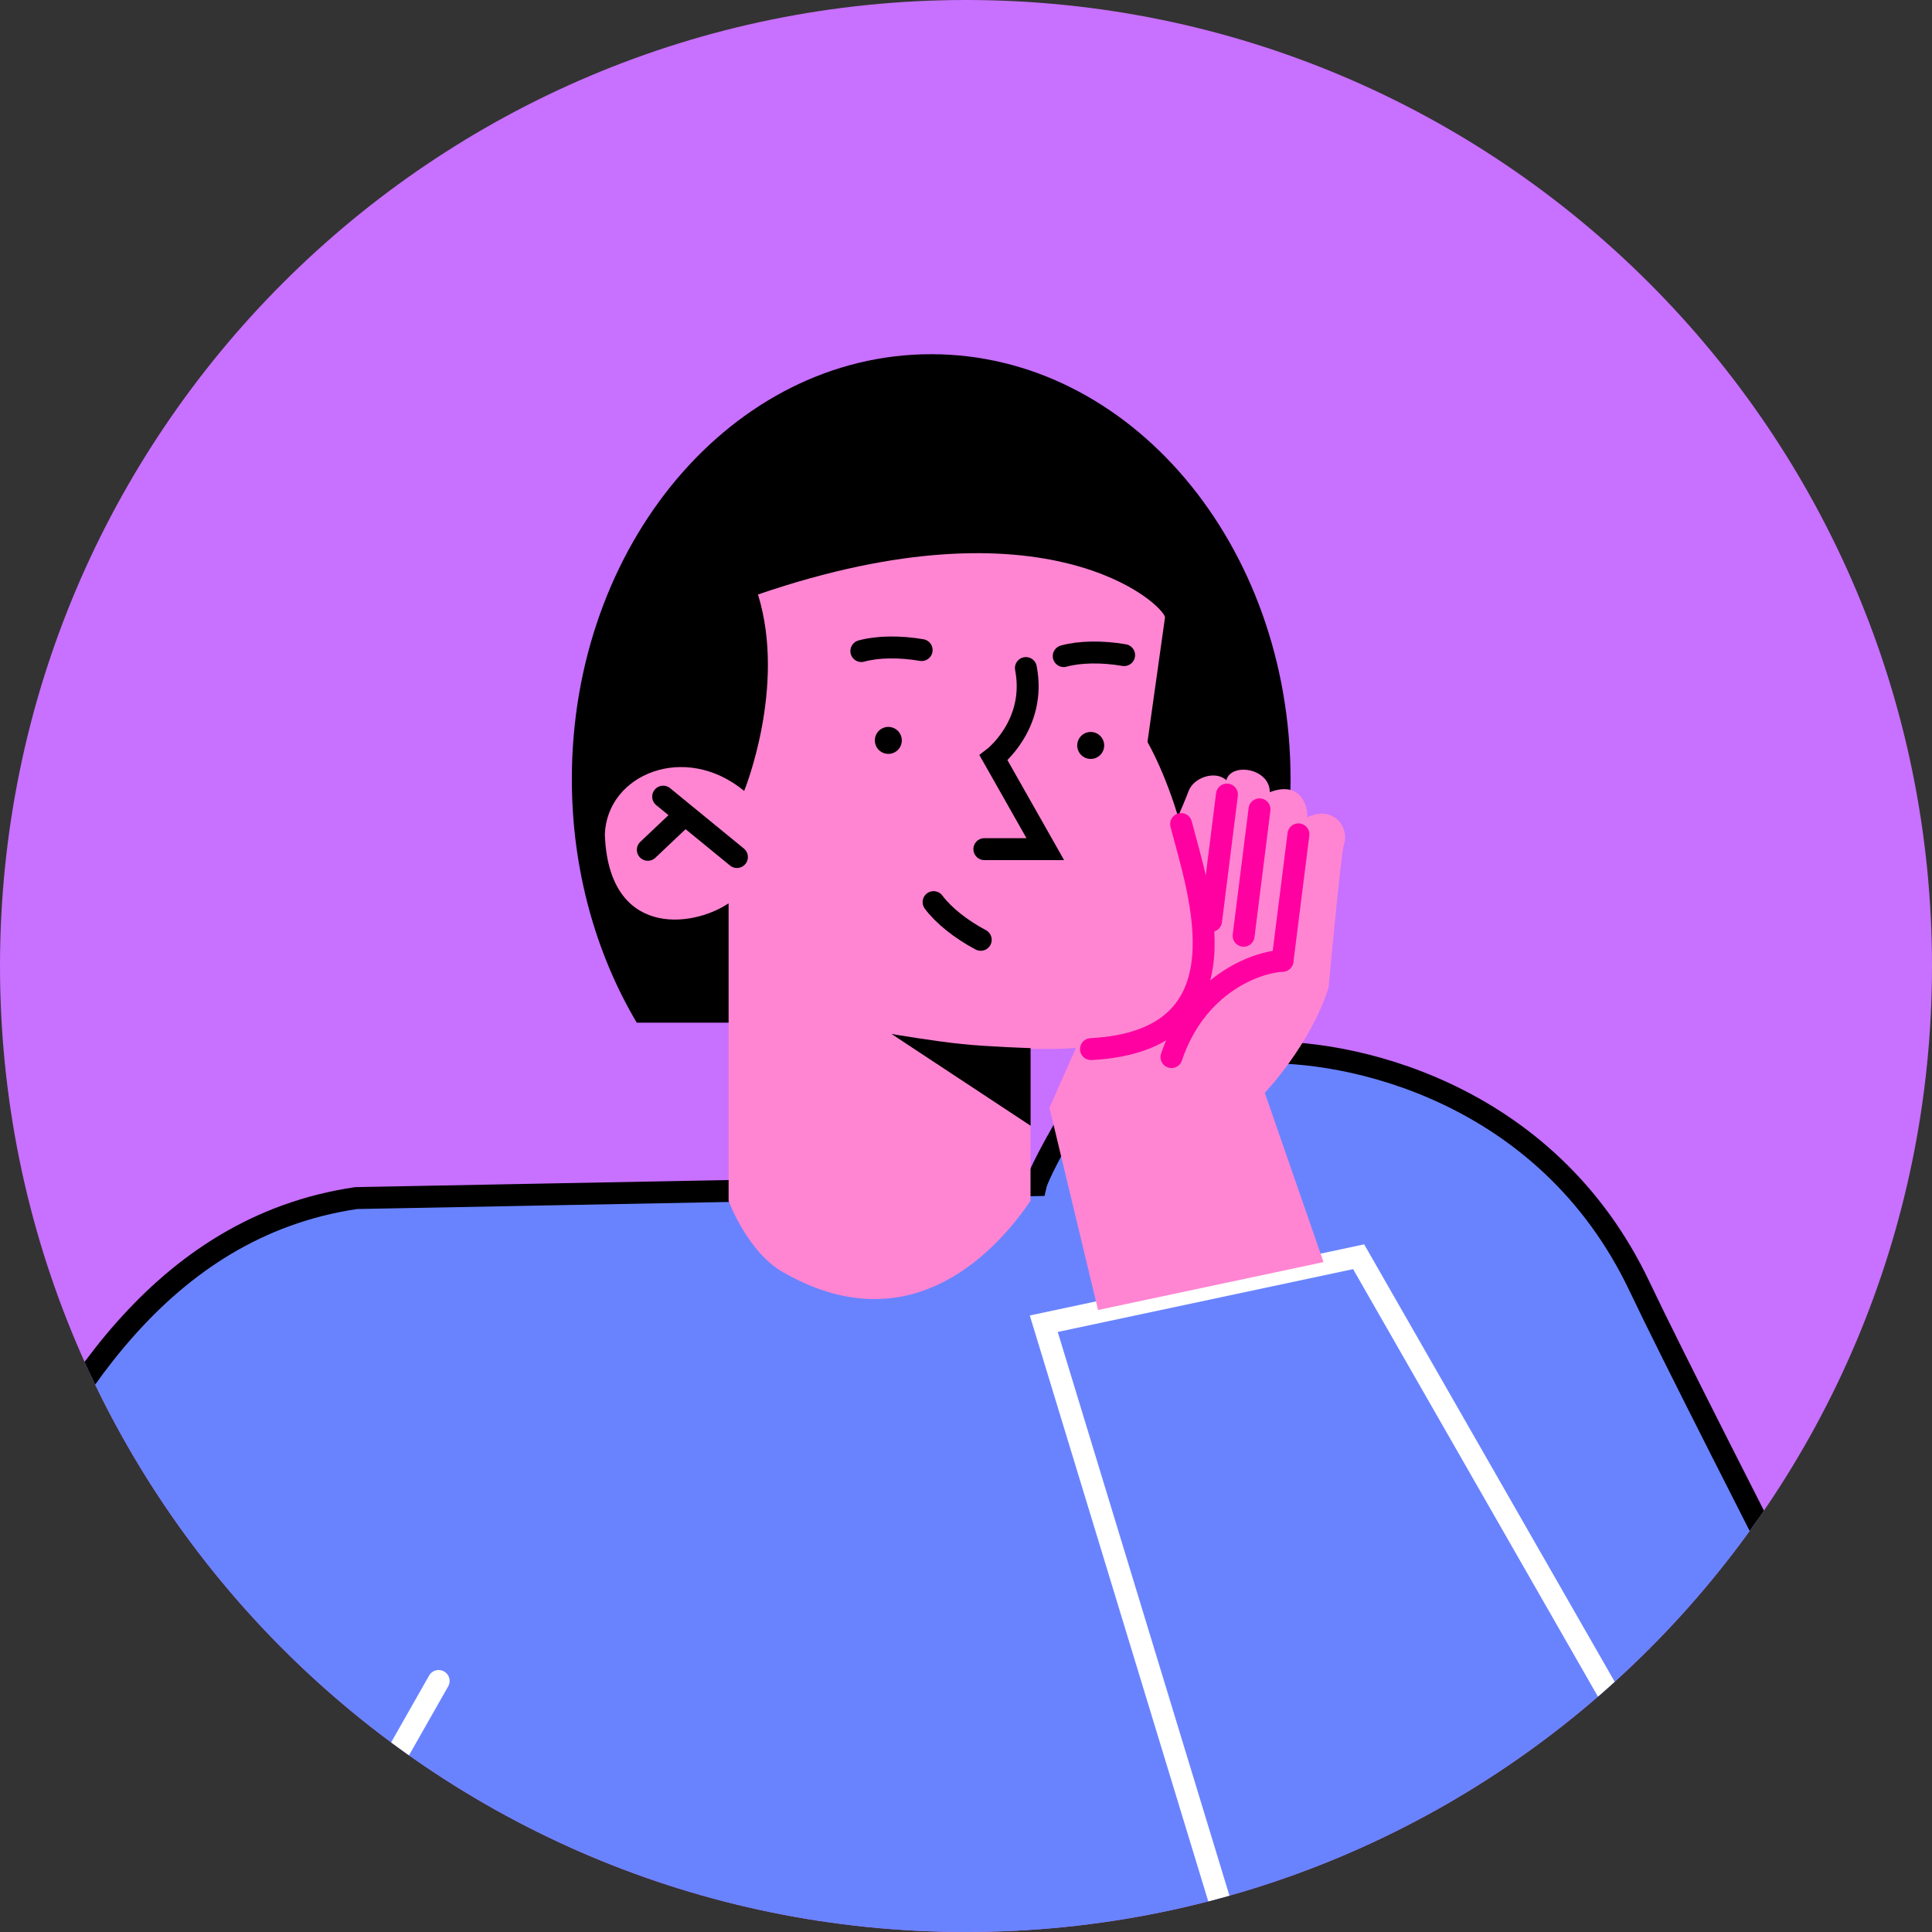 <svg width="72" height="72" viewBox="0 0 72 72" fill="none" xmlns="http://www.w3.org/2000/svg">
<rect x="0" y="0" width="72" height="72" fill="#333333" stroke="none"/>
<g clip-path="url(#clip0_209_2596)">
<path d="M0 36C0 16.118 16.118 0 36 0C55.882 0 72 16.118 72 36C72 55.882 55.882 72 36 72C16.118 72 0 55.882 0 36Z" fill="#C870FF"/>
<path d="M34.703 13.2C27.308 13.2 21.311 20.288 21.311 29.035C21.311 32.409 22.206 35.543 23.73 38.112H45.676C47.2 35.543 48.095 32.413 48.095 29.035C48.091 20.288 42.097 13.2 34.703 13.2Z" fill="black"/>
<path d="M61.106 47.954C57.617 40.588 50.154 39.069 46.857 39.232C46.857 39.232 41.215 39.334 39.613 42.133C38.686 43.754 38.596 44.167 38.596 44.167L13.275 44.649C5.913 45.732 2.183 52.297 -0.28 57.579L-10.718 80.796C-15.139 96.321 3.335 95.953 3.335 95.953H28.06H38.036H54.962H59.754C78.457 95.953 77.856 86.222 74.335 74.542C74.339 73.831 63.492 52.987 61.106 47.954Z" fill="#6983FF" stroke="black" stroke-width="0.817"/>
<path d="M67.353 76.029L50.632 46.835L38.898 49.331L49.986 85.731C50.693 88.873 53.516 95.32 59.133 95.986" stroke="white" stroke-width="0.817" stroke-linecap="round"/>
<path d="M16.347 62.645L5.828 81.148H28.007V95.597" stroke="white" stroke-width="0.817" stroke-linecap="round"/>
<path d="M47.135 40.727L49.324 47.035L40.921 48.82L39.111 41.283C40.974 37.05 44.091 30.093 44.279 29.521C44.471 28.945 45.321 28.708 45.7 29.076C45.888 28.401 47.322 28.63 47.322 29.521C48.499 29.076 48.744 30.081 48.72 30.456C49.692 29.995 50.305 30.832 50.084 31.478C49.97 31.813 49.512 36.809 49.512 36.809C48.826 38.954 47.135 40.727 47.135 40.727Z" fill="#FF85D2"/>
<path d="M48.389 31.094L47.796 35.804" stroke="#FF01A1" stroke-width="0.817" stroke-linecap="round"/>
<path d="M47.792 35.804C46.795 35.865 44.577 36.67 43.657 39.395" stroke="#FF01A1" stroke-width="0.817" stroke-linecap="round"/>
<path d="M46.938 30.162L46.346 34.873" stroke="#FF01A1" stroke-width="0.817" stroke-linecap="round"/>
<path d="M45.725 29.611L45.133 34.321" stroke="#FF01A1" stroke-width="0.817" stroke-linecap="round"/>
<path d="M42.763 27.65L43.417 23.005C43.347 22.527 39.041 18.454 28.248 22.155C29.314 25.603 27.733 29.476 27.733 29.476C25.523 27.65 22.622 28.855 22.541 31.094C22.675 34.93 25.768 34.591 27.153 33.664V44.751C27.153 44.751 27.896 46.778 29.314 47.484C34.078 50.128 37.244 46.459 38.404 44.751V39.089C39.813 39.089 42.767 39.265 44.005 36.789C45.271 34.248 43.96 29.811 42.763 27.65Z" fill="#FF85D2"/>
<path d="M44.017 30.71C44.655 33.198 46.669 38.778 40.659 39.097" stroke="#FF01A1" stroke-width="0.817" stroke-linecap="round"/>
<path d="M38.408 41.953L33.224 38.533C33.224 38.533 34.829 38.807 35.859 38.909C36.856 39.011 38.408 39.06 38.408 39.06V41.953Z" fill="black"/>
<path d="M38.232 24.896C38.641 27.004 37.027 28.242 37.027 28.242L38.955 31.645H36.684" stroke="black" stroke-width="0.817" stroke-linecap="round"/>
<path d="M34.347 24.226C33.518 24.083 32.681 24.1 32.1 24.263" stroke="black" stroke-width="0.817" stroke-linecap="round"/>
<path d="M41.893 24.414C41.063 24.271 40.226 24.288 39.642 24.451" stroke="black" stroke-width="0.817" stroke-linecap="round"/>
<path d="M36.549 35.024C35.806 34.632 35.152 34.105 34.792 33.619" stroke="black" stroke-width="0.817" stroke-linecap="round"/>
<path d="M27.463 31.939L24.714 29.689" stroke="black" stroke-width="0.817" stroke-linecap="round"/>
<path d="M25.511 30.375L24.142 31.67" stroke="black" stroke-width="0.817" stroke-linecap="round"/>
<path d="M33.105 28.095C33.383 28.095 33.608 27.87 33.608 27.593C33.608 27.315 33.383 27.09 33.105 27.09C32.828 27.09 32.603 27.315 32.603 27.593C32.603 27.87 32.828 28.095 33.105 28.095Z" fill="black"/>
<path d="M40.647 28.283C40.925 28.283 41.15 28.058 41.15 27.781C41.15 27.503 40.925 27.278 40.647 27.278C40.37 27.278 40.145 27.503 40.145 27.781C40.145 28.058 40.37 28.283 40.647 28.283Z" fill="black"/>
</g>
<defs>
<clipPath id="clip0_209_2596">
<path d="M0 36C0 16.118 16.118 0 36 0C55.882 0 72 16.118 72 36C72 55.882 55.882 72 36 72C16.118 72 0 55.882 0 36Z" fill="white"/>
</clipPath>
</defs>
</svg>
